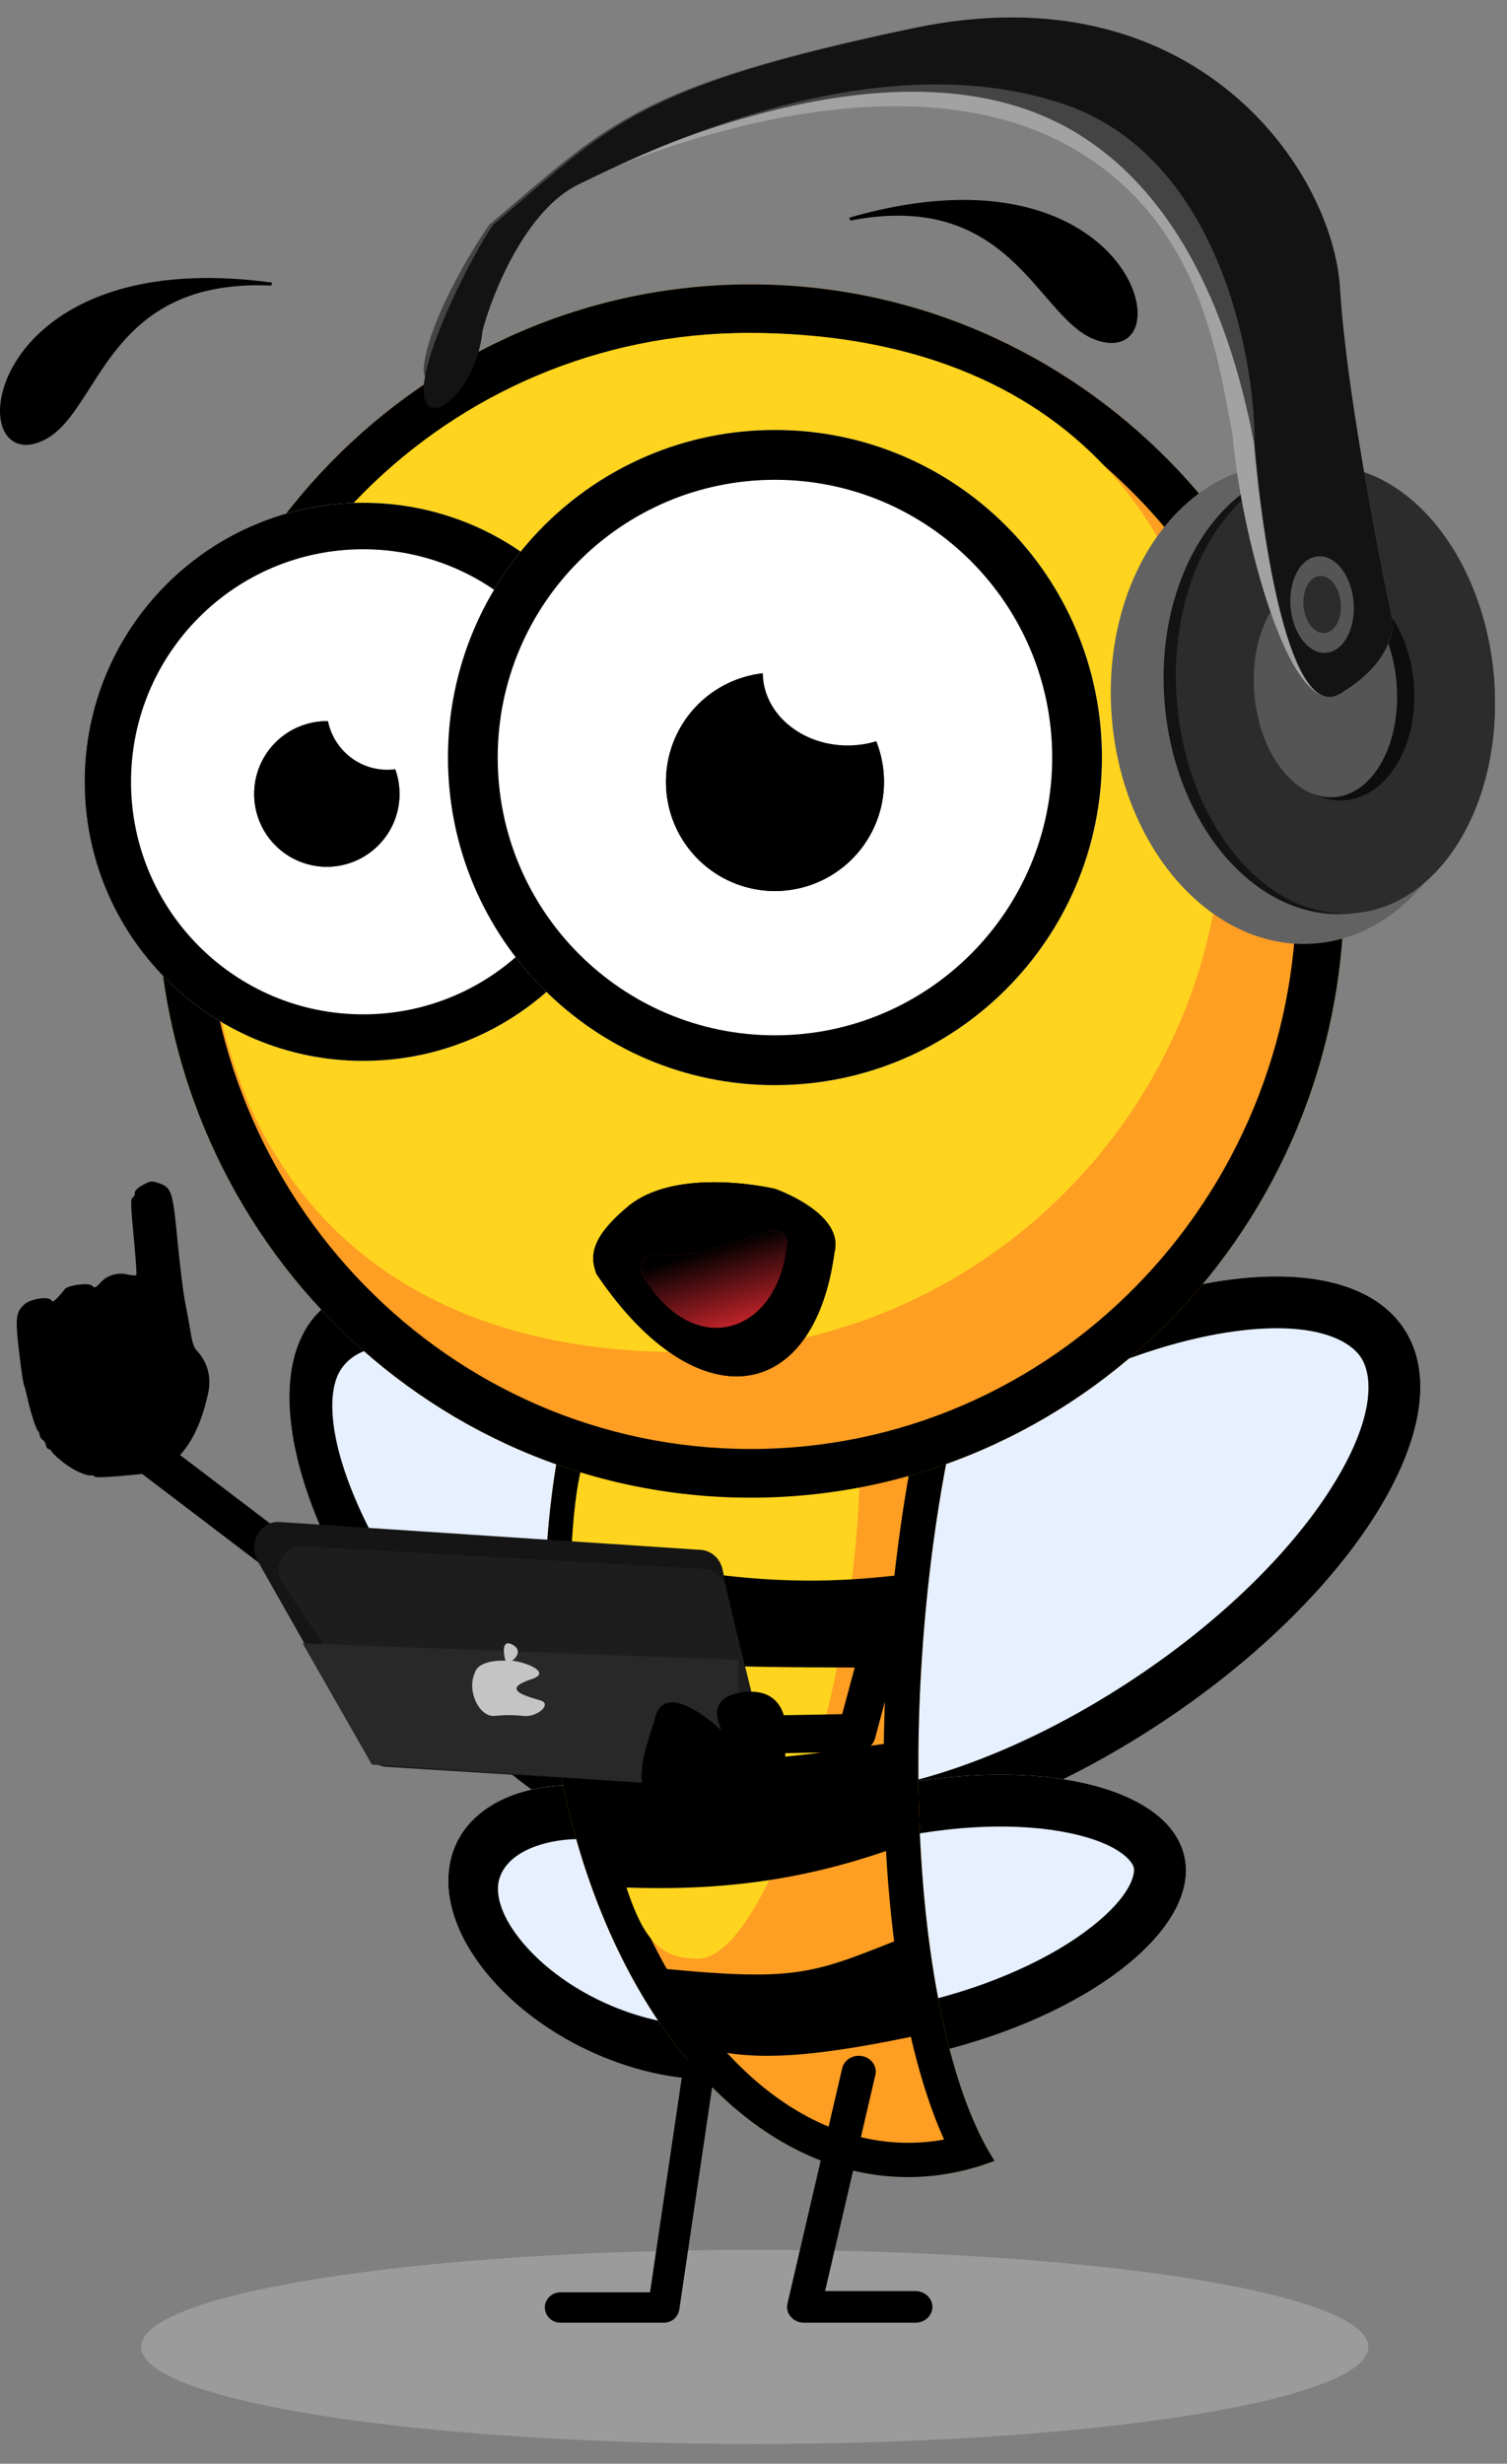<svg width="52" height="85" fill="none" xmlns="http://www.w3.org/2000/svg"><rect width="100%" height="100%" fill="#808080" stroke="none"/><path opacity=".4" d="M47.214 80.97c0 1.85-9.479 3.349-21.172 3.349-11.694 0-21.173-1.5-21.173-3.349 0-1.85 9.48-3.349 21.173-3.349 11.693 0 21.172 1.5 21.172 3.35z" fill="#C4C4C4"/><path d="M23.891 61.86c2.044 3.149 9.2 2.122 15.986-2.296 6.785-4.416 10.63-10.55 8.585-13.7-2.043-3.15-9.2-2.122-15.985 2.295s-10.63 10.55-8.586 13.7z" fill="#E6F0FF"/><path fill-rule="evenodd" clip-rule="evenodd" d="M29.852 61.778c-2.745.394-4.047-.254-4.462-.894-.416-.64-.478-2.096.997-4.449 1.387-2.213 3.838-4.676 7.064-6.776 3.225-2.1 6.468-3.343 9.05-3.713 2.745-.395 4.048.253 4.463.893.415.64.478 2.096-.997 4.448-1.387 2.214-3.838 4.677-7.064 6.777-3.225 2.1-6.468 3.343-9.05 3.714zm10.025-2.214c-6.785 4.418-13.942 5.445-15.986 2.295-2.043-3.15 1.8-9.283 8.586-13.7 6.785-4.417 13.942-5.445 15.985-2.295 2.044 3.15-1.8 9.284-8.585 13.7z" fill="#000"/><path d="M21.314 68.58c.581 2.505 5.43 3.518 10.828 2.261 5.398-1.256 9.303-4.306 8.722-6.812-.581-2.506-5.43-3.519-10.828-2.263-5.398 1.257-9.303 4.307-8.722 6.813z" fill="#E6F0FF"/><path fill-rule="evenodd" clip-rule="evenodd" d="M25.286 69.369c-1.813-.378-2.193-1.028-2.231-1.195-.039-.167.016-.917 1.477-2.058 1.33-1.04 3.404-2.023 5.909-2.606 2.505-.583 4.798-.616 6.45-.271 1.814.379 2.194 1.028 2.232 1.195.039.166-.016.917-1.477 2.058-1.33 1.04-3.404 2.023-5.909 2.606-2.505.583-4.798.617-6.45.271zm6.856 1.472c-5.399 1.257-10.247.244-10.828-2.262-.581-2.506 3.324-5.556 8.722-6.813 5.399-1.256 10.246-.243 10.828 2.263.581 2.506-3.324 5.556-8.722 6.812z" fill="#000"/><path d="M27.02 62.218c-1.385 3.149-6.238 2.121-10.84-2.295-4.6-4.417-7.207-10.552-5.822-13.701 1.386-3.15 6.24-2.122 10.84 2.295 4.602 4.417 7.208 10.55 5.822 13.7z" fill="#E6F0FF"/><path fill-rule="evenodd" clip-rule="evenodd" d="M22.828 61.878c1.74.369 2.601-.215 2.902-.899.302-.685.313-2.083-.622-4.283-.898-2.113-2.5-4.497-4.63-6.542-2.13-2.044-4.255-3.239-5.928-3.593-1.74-.368-2.6.215-2.902.9-.301.684-.312 2.083.623 4.282.898 2.113 2.5 4.497 4.63 6.541 2.13 2.045 4.255 3.24 5.927 3.594zm-6.648-1.955c4.602 4.416 9.455 5.444 10.84 2.295 1.386-3.15-1.22-9.284-5.822-13.701-4.6-4.417-9.454-5.445-10.84-2.295-1.385 3.15 1.221 9.284 5.822 13.7z" fill="#000"/><path fill-rule="evenodd" clip-rule="evenodd" d="M4.659 49.84a.657.657 0 0 0 .125.92l5.234 3.981 4.754 3.73a.655.655 0 1 0 .808-1.034l-4.758-3.732a.517.517 0 0 0-.008-.006l-5.237-3.984a.654.654 0 0 0-.918.126z" fill="#000"/><path fill-rule="evenodd" clip-rule="evenodd" d="M4.881 40.912c-.156.092-.237.18-.23.253.006.06-.028.13-.075.153-.073.036-.067.242.036 1.341.068.715.11 1.315.093 1.335-.016.02-.159.008-.317-.026a.95.95 0 0 0-.92.282c-.154.172-.216.2-.275.12-.102-.134-.876-.034-.974.126-.018.03-.113.14-.21.248-.149.163-.189.182-.241.113-.108-.142-.711-.048-.925.145-.295.264-.32.472-.188 1.61.064.554.14 1.072.168 1.152.029.08.09.317.137.526.103.461.288 1.027.353 1.082.026.021.052.085.057.14a.266.266 0 0 0 .106.168.28.28 0 0 1 .106.179c.006.062.053.125.103.139.05.014.095.05.098.081.003.031.169.188.369.35.343.277.789.49.988.472.048-.005.107.016.13.047.026.034.451.017 1.075-.042.99-.093 1.046-.105 1.345-.283.718-.428 1.206-1.26 1.489-2.54.125-.564-.014-1.09-.392-1.488-.09-.096-.149-.268-.205-.605-.043-.26-.13-.736-.194-1.06-.063-.324-.18-1.268-.26-2.098-.166-1.715-.208-1.851-.614-2-.28-.103-.335-.096-.633.08z" fill="#000"/><path d="M28.765 68.938c-.395 2.506-3.682 3.518-7.343 2.262-3.66-1.257-6.309-4.307-5.914-6.813.394-2.506 3.681-3.52 7.342-2.262 3.66 1.257 6.309 4.307 5.915 6.813z" fill="#E6F0FF"/><path fill-rule="evenodd" clip-rule="evenodd" d="M25.625 69.682c1-.307 1.377-.862 1.45-1.325.072-.462-.1-1.206-.905-2.133-.792-.911-2.049-1.8-3.598-2.331-1.55-.532-2.943-.554-3.925-.25-1 .307-1.376.861-1.45 1.324-.072.462.101 1.206.906 2.133.791.912 2.048 1.8 3.597 2.332 1.55.531 2.943.553 3.925.25zM21.422 71.2c3.661 1.256 6.948.244 7.343-2.262.394-2.506-2.254-5.556-5.915-6.813-3.66-1.257-6.948-.244-7.342 2.262-.395 2.506 2.254 5.556 5.914 6.813z" fill="#000"/><path fill-rule="evenodd" clip-rule="evenodd" d="M38.023 38.796c-2.757 1.459-5.302 8.218-6.094 16.88-.747 8.176.29 15.611 2.389 18.875a8.306 8.306 0 0 1-2.984.56c-6.922 0-12.534-8.808-12.534-19.673 0-10.866 5.611-19.674 12.534-19.674 2.46 0 4.753 1.112 6.689 3.032z" fill="#FE9E23"/><path fill-rule="evenodd" clip-rule="evenodd" d="M38.023 38.796c-.3-.297-.607-.574-.923-.831-1.726-1.407-3.687-2.201-5.766-2.201-6.922 0-12.534 8.808-12.534 19.674 0 10.865 5.611 19.674 12.534 19.674.613 0 1.215-.07 1.805-.203.4-.09.793-.21 1.179-.358a9.057 9.057 0 0 1-.574-1.051c-1.708-3.646-2.49-10.432-1.814-17.823.699-7.647 2.764-13.81 5.134-16.154.315-.312.636-.556.959-.727zm-1.858-.057c-1.504-1.174-3.145-1.791-4.831-1.791-2.906 0-5.712 1.851-7.852 5.21-2.13 3.343-3.487 8.035-3.487 13.28 0 5.244 1.357 9.936 3.487 13.28 2.14 3.359 4.946 5.21 7.852 5.21.419 0 .833-.038 1.242-.112-.798-1.776-1.366-4.1-1.706-6.71-.44-3.382-.512-7.372-.131-11.536.403-4.41 1.254-8.368 2.376-11.438.56-1.534 1.2-2.874 1.901-3.946a9.324 9.324 0 0 1 1.15-1.447z" fill="#000"/><path d="M29.665 50.492c0 7.356-3.214 17.085-5.572 17.085s-2.368-2.093-4.457-9.976c0-7.356.426-9.004 2.784-9.004 2.358 0 7.245-5.46 7.245 1.895z" fill="#FED41E"/><path d="M19.218 60.461c5.073.64 7.84.211 12.119-.419v3.543c-3.85 1.455-7.132 1.715-10.866 1.48l-1.253-4.604z" fill="url(#paint0_linear)"/><path d="M22.144 67.847c5.497.568 5.796.283 9.308-1.107l.721 3.373c-4.084.896-6.126 1.001-7.82.563l-2.21-2.83z" fill="url(#paint1_linear)"/><path d="M18.8 53.345c5.354.958 8.054 1.532 12.537.958v3.229c-5.093 0-8.228 0-12.537-.505v-3.682z" fill="url(#paint2_linear)"/><path fill-rule="evenodd" clip-rule="evenodd" d="M24.184 70.931a.528.528 0 0 1 .46.594l-1.205 8.16a.537.537 0 0 1-.538.45h-3.558a.534.534 0 0 1-.543-.525c0-.29.243-.524.543-.524h3.087l1.14-7.71a.54.54 0 0 1 .614-.445zm5.573.008c-.317-.064-.628.123-.697.417l-1.888 8.119c-.038.16.005.33.116.457a.603.603 0 0 0 .456.203h3.843c.323 0 .586-.244.586-.545 0-.301-.263-.546-.586-.546H28.47l1.735-7.457c.068-.294-.133-.585-.449-.648z" fill="#000"/><path d="M46.381 30.74c0 11.56-9.168 20.93-20.477 20.93-11.309 0-20.476-9.37-20.476-20.93 0-11.559 9.167-20.93 20.476-20.93 11.31 0 20.477 9.371 20.477 20.93z" fill="#FE9E23"/><path fill-rule="evenodd" clip-rule="evenodd" d="M25.904 49.991c10.402 0 18.834-8.619 18.834-19.25 0-10.632-8.432-19.251-18.834-19.251-10.401 0-18.833 8.619-18.833 19.25 0 10.632 8.432 19.251 18.833 19.251zm0 1.68c11.31 0 20.477-9.371 20.477-20.93 0-11.56-9.168-20.93-20.477-20.93-11.309 0-20.476 9.37-20.476 20.93 0 11.559 9.167 20.93 20.476 20.93z" fill="#000"/><path d="M42.202 27.96c0 10.321-8.384 18.688-18.726 18.688-10.342 0-16.377-6.153-16.377-16.474 0-10.32 8.383-18.688 18.725-18.688 10.342 0 16.378 6.153 16.378 16.474z" fill="#FED41E"/><path fill-rule="evenodd" clip-rule="evenodd" d="M23.2 59.898a.655.655 0 0 0 .666.644l5.711-.1a.655.655 0 0 0 .622-.485l1.231-4.59a.656.656 0 0 0-1.265-.342L29.06 59.14l-5.218.091a.656.656 0 0 0-.644.668z" fill="#000"/><path d="M24.936 54.162c-.08-.384-.387-.665-.752-.69L9.646 52.51c-.664-.044-1.1.736-.753 1.348l3.786 6.677c.14.248.386.406.655.423l12.116.758c.547.034.973-.507.851-1.082l-1.365-6.472z" fill="#151515"/><path d="M25.032 54.745a.808.808 0 0 0-.737-.616l-13.838-.782c-.664-.038-1.084.709-.713 1.267l3.51 5.287a.803.803 0 0 0 .626.358l11.593.62c.54.029.955-.48.824-1.011l-1.265-5.123z" fill="#1D1D1D"/><path d="M25.485 57.27l-15.044-.576 2.391 4.186 12.652.835.001-4.446z" fill="#282828"/><path d="M16.39 57.7c-.302.634.154 1.557.681 1.5.422-.047.85-.02.975 0 .47.066 1.039-.41.592-.538l-.009-.002c-.39-.113-.902-.259-.79-.457.046-.081.198-.172.508-.272.715-.232-.226-.596-.678-.635.151-.096.362-.377 0-.562-.361-.185-.3.312-.226.562-.306-.02-.945.035-1.054.404z" fill="#C4C4C4"/><path d="M25.69 58.382c1.386-.16 1.512 1.09 1.402 1.735v1.602c0 .133.147.628 0 1-.46 1.167-2.601.578-3.877 0-1.677-.76-.99-2.135-.577-3.536.33-1.121 1.897.156 2.64.934-.44-.512-.974-1.575.412-1.735z" fill="#000"/><path fill-rule="evenodd" clip-rule="evenodd" d="M26.855 59.013c.18.351.185.802.132 1.11v1.579c0 .036.009.092.019.155l.002.01c.01.07.024.152.033.242.017.18.017.382-.05.553a.906.906 0 0 1-.576.53c-.269.094-.604.112-.968.076-.728-.07-1.558-.354-2.18-.636-.403-.182-.66-.4-.814-.642a1.388 1.388 0 0 1-.203-.803c.006-.294.076-.608.17-.938a17.251 17.251 0 0 1 .165-.54c.05-.157.1-.315.147-.474a.616.616 0 0 1 .16-.283.406.406 0 0 1 .233-.106c.184-.023.417.047.671.181.507.267 1.068.765 1.43 1.144l.078-.072a2.38 2.38 0 0 1-.302-.444 1.245 1.245 0 0 1-.153-.501.515.515 0 0 1 .16-.418c.123-.116.332-.208.665-.247.33-.038.582.008.771.105.19.096.321.245.41.42zm-.361-.515c-.212-.108-.485-.156-.832-.116-.345.04-.58.137-.727.275a.623.623 0 0 0-.192.5c.007.182.074.372.164.546l.008.015c-.323-.295-.708-.597-1.07-.786-.26-.137-.516-.22-.733-.193a.516.516 0 0 0-.294.134.722.722 0 0 0-.188.33c-.047.158-.097.316-.147.473l-.012.039c-.054.169-.107.337-.154.504-.095.332-.167.657-.174.964a1.5 1.5 0 0 0 .22.864c.169.263.444.492.86.682.628.284 1.47.572 2.214.645.372.036.724.02 1.013-.082.291-.102.52-.29.64-.592.076-.195.075-.417.057-.603a3.892 3.892 0 0 0-.034-.248 1.225 1.225 0 0 1-.02-.148v-1.563c.054-.322.05-.796-.143-1.174a1.042 1.042 0 0 0-.456-.466z" fill="#000"/><path d="M2.92 26.973c0 5.317 4.303 9.628 9.611 9.628 5.309 0 9.612-4.31 9.612-9.628 0-5.317-4.303-9.627-9.612-9.627-5.308 0-9.611 4.31-9.611 9.627z" fill="#fff"/><path fill-rule="evenodd" clip-rule="evenodd" d="M12.531 34.996c-4.423 0-8.01-3.592-8.01-8.023 0-4.431 3.587-8.023 8.01-8.023 4.424 0 8.01 3.592 8.01 8.023 0 4.431-3.586 8.023-8.01 8.023zm0 1.605c-5.308 0-9.611-4.31-9.611-9.628 0-5.317 4.303-9.627 9.611-9.627 5.309 0 9.612 4.31 9.612 9.627 0 5.317-4.303 9.628-9.612 9.628z" fill="#000"/><path d="M15.457 26.137c0 6.241 5.052 11.301 11.283 11.301 6.232 0 11.283-5.06 11.283-11.302 0-6.241-5.052-11.301-11.283-11.301s-11.283 5.06-11.283 11.302z" fill="#fff"/><path fill-rule="evenodd" clip-rule="evenodd" d="M26.74 35.719c-5.283 0-9.566-4.29-9.566-9.582 0-5.293 4.283-9.583 9.566-9.583s9.566 4.29 9.566 9.583c0 5.291-4.283 9.582-9.566 9.582zm0 1.72c-6.231 0-11.283-5.06-11.283-11.302s5.052-11.303 11.283-11.303c6.232 0 11.283 5.06 11.283 11.303 0 6.241-5.052 11.301-11.283 11.301z" fill="#000"/><path d="M9.37 9.8C-.78 8.413-1.277 16.645 1.558 15.103 3.41 14.095 3.64 9.542 9.37 9.801z" fill="#000"/><path fill-rule="evenodd" clip-rule="evenodd" d="M3.445 10.214C4.89 9.655 6.84 9.401 9.39 9.75l-.029.102c-1.42-.064-2.495.17-3.337.57-.842.4-1.459.968-1.958 1.58-.376.46-.683.942-.971 1.394-.096.15-.189.295-.282.436-.37.563-.74 1.05-1.22 1.312-.368.2-.695.248-.96.164-.261-.082-.443-.287-.542-.56-.199-.548-.08-1.403.444-2.257.526-.857 1.463-1.718 2.91-2.277zM.694 15.212c.21.066.488.035.83-.151.445-.242.8-.702 1.172-1.268.091-.138.183-.283.278-.431.289-.453.601-.943.982-1.41.506-.62 1.138-1.204 2.008-1.617.672-.319 1.483-.533 2.481-.584-2.085-.178-3.712.076-4.951.555-1.413.546-2.327 1.386-2.84 2.221-.514.837-.623 1.665-.435 2.183.095.26.26.434.475.502z" fill="#000"/><path d="M29.328 7.559c9.846-2.843 11.524 5.231 8.497 4.116-1.98-.73-2.864-5.2-8.497-4.116z" fill="#000"/><path fill-rule="evenodd" clip-rule="evenodd" d="M35.252 7.111c-1.512-.344-3.478-.313-5.95.4l.044.098c1.397-.27 2.493-.193 3.384.08.891.275 1.583.748 2.165 1.28.439.402.812.834 1.162 1.24.116.134.23.265.342.391.447.503.883.932 1.397 1.121.392.145.723.145.973.024.247-.119.397-.348.456-.633.117-.57-.123-1.4-.765-2.17-.644-.77-1.695-1.487-3.208-1.831zm3.443 4.548c-.2.096-.478.105-.843-.03-.475-.175-.892-.578-1.343-1.085a34.19 34.19 0 0 1-.337-.386c-.351-.407-.73-.846-1.175-1.253-.59-.54-1.3-1.027-2.22-1.31-.71-.218-1.544-.313-2.54-.22 2.038-.477 3.685-.46 4.98-.166 1.477.336 2.502 1.035 3.13 1.787.63.754.857 1.557.745 2.098-.056.27-.194.467-.397.565z" fill="#000"/><path d="M8.77 27.392a2.51 2.51 0 0 0 2.508 2.512 2.51 2.51 0 0 0 2.507-2.512 2.51 2.51 0 0 0-2.507-2.511 2.51 2.51 0 0 0-2.507 2.511z" fill="#000"/><path fill-rule="evenodd" clip-rule="evenodd" d="M11.278 28.46a1.08 1.08 0 0 1-1.093-1.068 1.08 1.08 0 0 1 1.093-1.067 1.08 1.08 0 0 1 1.093 1.067 1.08 1.08 0 0 1-1.093 1.068zm0 1.444a2.51 2.51 0 0 1-2.507-2.512 2.51 2.51 0 0 1 2.507-2.511 2.51 2.51 0 0 1 2.507 2.511 2.51 2.51 0 0 1-2.507 2.512z" fill="#000"/><path d="M11.278 24.462c0 1.157.936 2.094 2.09 2.094s2.09-.938 2.09-2.094a2.091 2.091 0 0 0-2.09-2.093c-1.154 0-2.09.937-2.09 2.093z" fill="#fff"/><path d="M22.98 26.974a3.764 3.764 0 0 0 3.76 3.767 3.764 3.764 0 0 0 3.762-3.767 3.764 3.764 0 0 0-3.761-3.768 3.764 3.764 0 0 0-3.761 3.768z" fill="#000"/><path fill-rule="evenodd" clip-rule="evenodd" d="M26.74 28.922a1.963 1.963 0 0 1-1.976-1.948c0-1.047.856-1.949 1.977-1.949 1.12 0 1.976.902 1.976 1.949a1.963 1.963 0 0 1-1.976 1.948zm0 1.82a3.764 3.764 0 0 1-3.76-3.768 3.764 3.764 0 0 1 3.76-3.768 3.764 3.764 0 0 1 3.762 3.768 3.764 3.764 0 0 1-3.761 3.767z" fill="#000"/><path d="M26.322 23.207c0 1.387 1.31 2.511 2.925 2.511 1.616 0 2.926-1.124 2.926-2.511s-1.31-2.512-2.926-2.512c-1.615 0-2.925 1.125-2.925 2.512z" fill="#fff"/><path d="M20.57 43.915c3.455 5.16 7.521 4.56 8.224-.724.349-1.343-2.05-2.176-2.05-2.176s-3.395-.808-5.092.622c-1.31 1.103-1.276 1.719-1.081 2.278z" fill="#000"/><path fill-rule="evenodd" clip-rule="evenodd" d="M24.834 40.79c-1.05-.023-2.323.129-3.177.845-.648.544-.973.974-1.107 1.344-.136.375-.076.68.023.962l.003.007.004.007c1.708 2.539 3.58 3.68 5.125 3.514 1.553-.166 2.74-1.645 3.088-4.249.09-.35 0-.665-.18-.937-.18-.271-.45-.502-.727-.689a5.37 5.37 0 0 0-1.05-.541l-.075-.03a1.541 1.541 0 0 0-.02-.006l-.005-.002h-.002l-.018.057.012-.06h-.002l-.008-.002-.029-.006a9.29 9.29 0 0 0-.515-.094 10.429 10.429 0 0 0-1.34-.12zm1.882.282l.012-.06.003.001.003.001-.018.058zm-.015.059l.003.001.02.007a4.336 4.336 0 0 1 .333.137c.215.097.497.239.767.421.271.183.528.403.695.656.166.251.242.531.162.839l-.001.004v.004c-.345 2.58-1.51 3.99-2.986 4.148-1.483.159-3.317-.936-5.015-3.457-.092-.265-.142-.535-.021-.868.123-.34.428-.754 1.071-1.293.82-.688 2.058-.841 3.102-.818a10.302 10.302 0 0 1 1.863.217l.007.002z" fill="#000"/><path d="M22.184 44.007c1.718 2.937 4.6 2.052 4.95-.956.173-.764-.67-.566-.67-.566s-2.737 1.012-3.552.814c-.815-.198-.825.39-.728.708z" fill="#BA2229"/><path d="M22.184 44.007c1.718 2.937 4.6 2.052 4.95-.956.173-.764-.67-.566-.67-.566s-2.737 1.012-3.552.814c-.815-.198-.825.39-.728.708z" fill="url(#paint3_linear)"/><path d="M38.37 24.847c.405 4.563 3.562 8.012 7.052 7.701 3.49-.31 5.992-4.26 5.588-8.824-.404-4.564-3.561-8.011-7.051-7.701-3.49.31-5.992 4.26-5.588 8.824z" fill="#626262"/><path d="M40.192 24.316c.377 4.258 3.224 7.484 6.358 7.206 3.135-.279 5.37-3.957 4.993-8.215-.376-4.258-3.224-7.485-6.358-7.206-3.135.279-5.37 3.956-4.993 8.215z" fill="#131313"/><path d="M40.616 24.278c.377 4.258 3.13 7.493 6.147 7.225 3.018-.268 5.158-3.938 4.781-8.196-.377-4.258-3.129-7.493-6.147-7.225-3.017.268-5.158 3.938-4.78 8.196z" fill="#2C2C2C"/><path d="M43.376 24.033c.186 2.107 1.548 3.708 3.04 3.575 1.494-.132 2.553-1.948 2.367-4.055-.187-2.108-1.549-3.709-3.041-3.576-1.494.133-2.553 1.949-2.366 4.056z" fill="#0D0D0D"/><path d="M43.283 23.966c.183 2.073 1.43 3.656 2.783 3.536 1.354-.12 2.303-1.899 2.12-3.971-.184-2.073-1.43-3.656-2.785-3.536-1.353.12-2.302 1.898-2.118 3.971z" fill="#555"/><path d="M46.23 9.958c.198 3.295 1.275 8.914 1.789 11.312.123.464-.061 1.647-1.788 2.668-1.727 1.02-3.433-5.627-3.7-8.933C42 12.23 41.427 7.76 37.166 5.202c-5.95-3.574-15.046.058-17.328 1.16-1.825.882-2.98 3.732-3.33 5.046-.74.987-2.145 2.564-1.85.987.296-1.578 1.604-3.751 2.22-4.64 4.07-3.423 4.933-4.757 14.615-6.787 9.68-2.03 14.491 4.872 14.738 8.99z" fill="#A2A2A2"/><path d="M46.23 9.957c.198 3.294 1.275 8.912 1.789 11.309.123.464-.061 1.647-1.788 2.668-1.727 1.02-2.693-5.336-2.96-8.642-.532-2.774-1.906-8.17-6.167-10.729C31.154.99 22.12 5.26 19.838 6.361c-1.825.882-2.98 3.731-3.33 5.046-.74.986-2.145 2.563-1.85.986.296-1.578 1.604-3.75 2.22-4.64 4.07-3.422 4.933-4.756 14.615-6.785 9.68-2.03 14.491 4.871 14.738 8.989z" fill="#444"/><path d="M46.239 9.957c.196 3.294 1.268 8.912 1.78 11.309.123.464-.062 1.647-1.78 2.668-1.72 1.02-2.681-5.336-2.947-8.642 0-3.17-1.326-9.952-6.63-11.715-6.63-2.204-14.425 1.682-16.697 2.784-1.817.882-2.967 3.731-3.315 5.046-.25 2.553-2.727 3.98-1.841.986.456-1.543 1.596-3.75 2.21-4.64C21.07 4.33 21.929 2.997 31.567.968c9.638-2.03 14.426 4.871 14.672 8.989z" fill="#131313"/><path d="M44.532 20.954c.082.919.634 1.62 1.234 1.567.6-.053 1.02-.841.94-1.76-.082-.919-.635-1.62-1.234-1.567-.6.054-1.02.841-.94 1.76z" fill="#555"/><path d="M44.979 20.914c.048.543.375.959.73.927.354-.031.604-.498.555-1.041-.048-.544-.375-.959-.73-.928-.355.032-.604.498-.555 1.042z" fill="#2C2C2C"/><defs><linearGradient id="paint0_linear" x1="25.352" y1="60.042" x2="25.352" y2="65.799" gradientUnits="userSpaceOnUse"><stop/><stop offset="1"/></linearGradient><linearGradient id="paint1_linear" x1="27.191" y1="67.174" x2="27.191" y2="71.003" gradientUnits="userSpaceOnUse"><stop/><stop offset="1"/></linearGradient><linearGradient id="paint2_linear" x1="25.068" y1="53.345" x2="25.068" y2="57.532" gradientUnits="userSpaceOnUse"><stop/><stop offset="1"/></linearGradient><linearGradient id="paint3_linear" x1="24.268" y1="43.132" x2="25.067" y2="45.733" gradientUnits="userSpaceOnUse"><stop/><stop offset="1" stop-opacity="0"/></linearGradient></defs></svg>